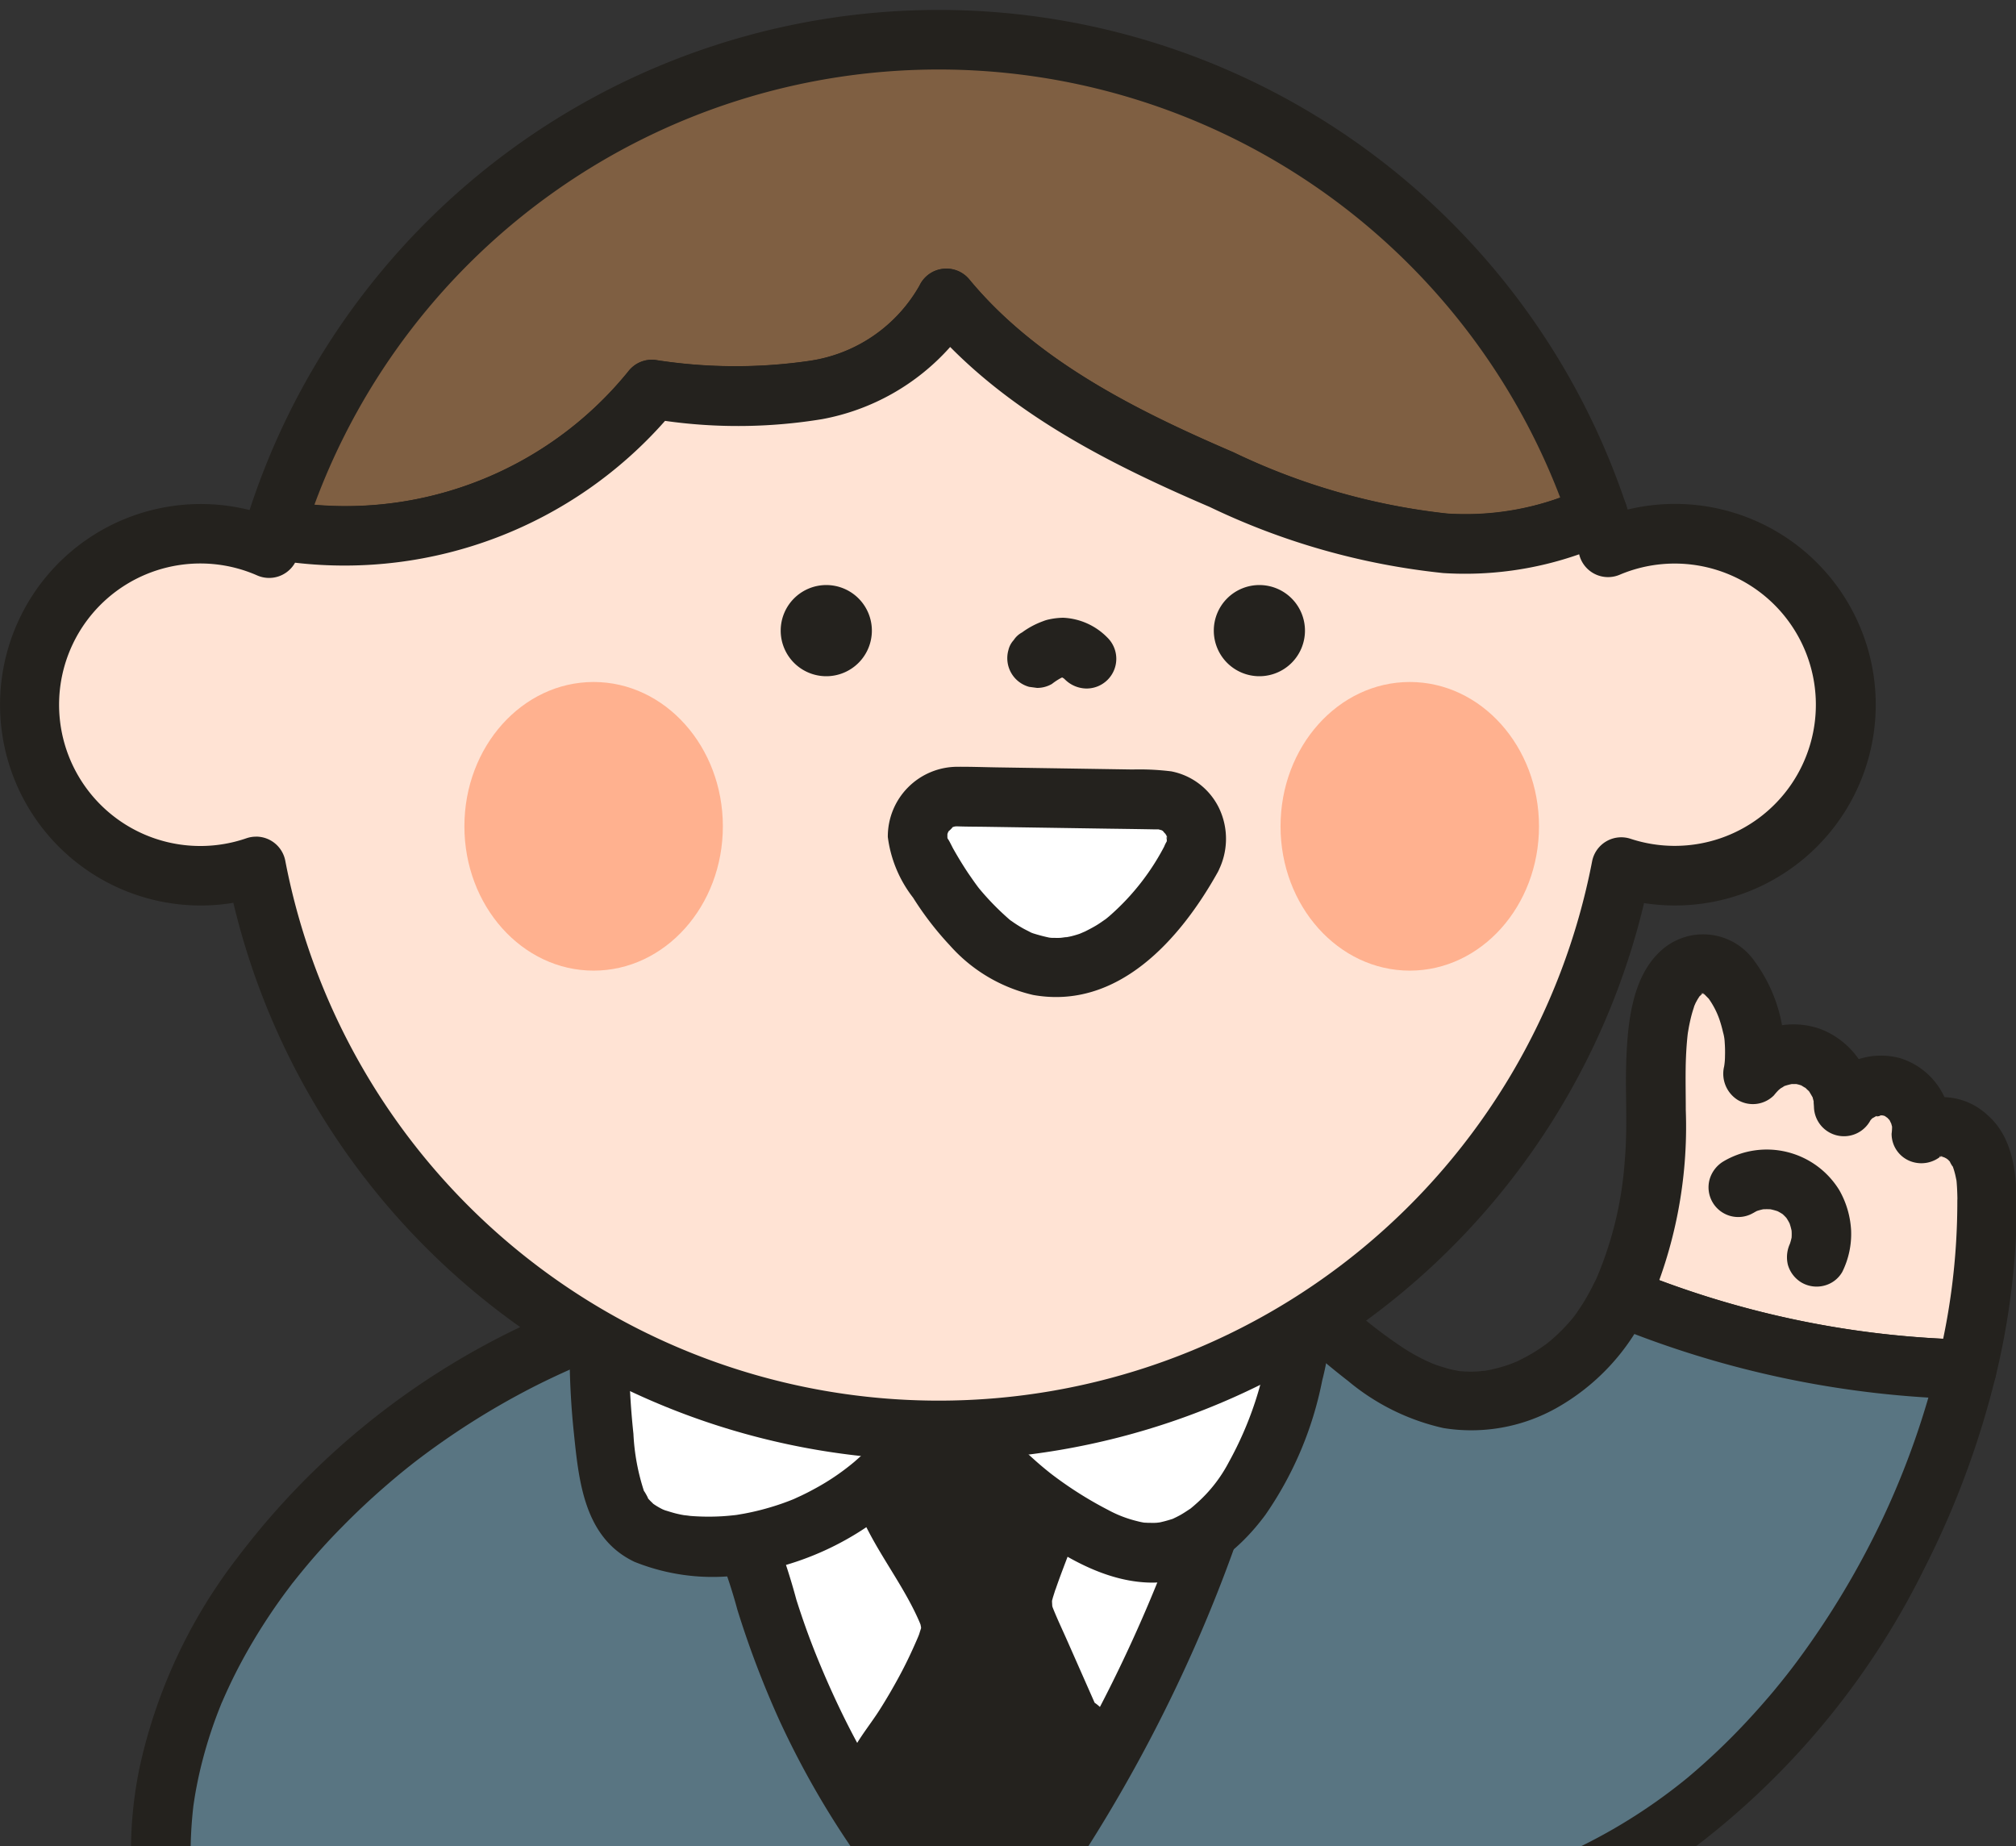 <svg xmlns="http://www.w3.org/2000/svg" xmlns:xlink="http://www.w3.org/1999/xlink" width="95" height="87" viewBox="0 0 95 87">
  <rect x="0" y="0" width="95" height="87" fill="#333333" stroke="none"/>
  <defs>
    <clipPath id="clip-path">
      <rect id="사각형_1327" data-name="사각형 1327" width="95" height="87" transform="translate(31 812)" fill="#fff" stroke="#707070" stroke-width="1"/>
    </clipPath>
  </defs>
  <g id="마스크_그룹_111" data-name="마스크 그룹 111" transform="translate(-31 -812)" clip-path="url(#clip-path)">
    <g id="img_" transform="translate(-2259.684 534.176)">
      <path id="패스_1925" data-name="패스 1925" d="M2410,349.519a4.583,4.583,0,0,0-.639-2.716,1.756,1.756,0,0,0-2.467-.467,1.96,1.96,0,0,0-3.656-1.256,2.377,2.377,0,0,0-4.278-1.542,5.919,5.919,0,0,0-.676-3.966c-1.126-1.968-2.766-1.44-3.4.3-.8,2.187-.342,5.274-.537,7.584a18.411,18.411,0,0,1-1.611,6.578,45.086,45.086,0,0,0,16.3,3.422,33.074,33.074,0,0,0,.96-7.936" transform="translate(-25.683 -15.104)" fill="#ffe3d4"/>
      <path id="패스_1926" data-name="패스 1926" d="M2410.932,349.059c-.015-1.432-.225-3.058-1.379-4.052a3.112,3.112,0,0,0-4.123-.123l2.4.992a3.417,3.417,0,0,0-2.386-3.547,3.46,3.46,0,0,0-3.885,1.583l2.615.708a3.879,3.879,0,0,0-2.537-3.683,3.815,3.815,0,0,0-4.136,1.15l2.345,1.365a7.213,7.213,0,0,0-1.262-5.685,2.95,2.95,0,0,0-4.481-.441c-1.257,1.2-1.478,3.195-1.557,4.837-.08,1.665.066,3.336-.083,5a17.123,17.123,0,0,1-1.4,5.7,1.434,1.434,0,0,0,.839,2.062,46.571,46.571,0,0,0,16.676,3.472,1.421,1.421,0,0,0,1.353-1.03,35.288,35.288,0,0,0,1.01-8.309,1.4,1.4,0,1,0-2.806,0,31.62,31.62,0,0,1-.91,7.563l1.353-1.03a44.275,44.275,0,0,1-15.93-3.372l.839,2.061a21.31,21.31,0,0,0,1.852-9.514c0-.742-.019-1.482,0-2.224.011-.352.029-.7.061-1.055.009-.1.019-.2.03-.294,0,0,.034-.239.013-.1-.023.153.026-.138.031-.17.016-.093.035-.186.055-.278.034-.159.072-.317.117-.472.025-.088.055-.173.081-.26,0-.011.076-.222.023-.079s.041-.087.059-.12c.03-.053.057-.107.088-.159s.085-.129.127-.195c-.064.1-.121.125-.009.028.05-.044.1-.1.15-.145-.043.042-.245.141-.043.042.035-.017.178-.106,0-.016s-.034,0,.006,0c.211.022-.046-.009-.1,0a.683.683,0,0,1,.182,0c.006,0-.3-.049-.142-.016.131.026.2.126-.01-.024.033.023.117.043.138.079.07.115-.144-.161.035.025.044.046.088.091.133.135.061.07.06.063,0-.022l.084.12a3.866,3.866,0,0,1,.476.935,6.156,6.156,0,0,1,.171.608,2.022,2.022,0,0,1,.079.486,5.846,5.846,0,0,1,.013.631,3.023,3.023,0,0,1-.04.49,1.459,1.459,0,0,0,.645,1.584,1.4,1.4,0,0,0,1.7-.219,2.783,2.783,0,0,1,.217-.246c.021-.02.214-.175.108-.1-.128.091.163-.085.19-.1-.124.068-.077.021.029-.01a3.056,3.056,0,0,1,.318-.082c.219-.041-.31.007.084.006.119,0,.164,0,.018-.019a2.105,2.105,0,0,1,.318.079c.2.06-.153-.092.026.013.041.025.283.184.1.037.069.054.127.12.192.178.175.159-.005-.04.069.074.047.074.091.15.134.226.07.123-.024-.148.034.089.022.085.047.168.063.254-.055-.279-.011.1-.013.149a1.414,1.414,0,0,0,2.615.709c.06-.1.079-.132-.008-.023a2.008,2.008,0,0,1,.174-.178c-.1.094-.093.055.014,0,.073-.04.144-.085.22-.117-.263.114.334,0,.013.005.083,0,.165,0,.249,0-.2,0-.078-.02.054.026.192.067-.158-.1.021.012.025.016.222.162.123.076s.079.1.094.114c.135.153-.081-.151.012.032.012.025.12.255.071.126s.023.118.029.142c.051.2.007-.191,0,.014,0,.11-.008.214-.022.325a1.382,1.382,0,0,0,.862,1.282,1.443,1.443,0,0,0,1.532-.29c-.094.08-.1.117,0,.024l-.126.058.108-.027c-.109.1-.209-.029.023.022.081.005.076,0-.014,0s-.095-.01-.013.007c0-.005.287.1.113.026-.15-.061.075.046.1.063s.218.165.1.065.118.14.117.138c-.174-.222.149.325.061.121a3.453,3.453,0,0,1,.164.569c.013.057.044.224.021.072.018.124.025.251.033.376.014.227.019.453.022.679a1.4,1.4,0,1,0,2.806,0" transform="translate(-25.216 -14.644)" fill="#24221e"/>
      <path id="패스_1927" data-name="패스 1927" d="M2369.593,357.844a10.558,10.558,0,0,1-1.011,1.675c-1.751,2.342-4.866,3.859-7.666,3.013-3.532-1.067-5.643-4.379-8.917-6.066-.377-1.009-.77-2.012-1.185-3.006l-27.116,4.147c-.1.326-.178.656-.272.983-14.167,4.039-28.868,20.043-19.891,35.014a15.2,15.2,0,0,0,4.436,4.893c2.112,1.416,6.406,1.485,7.253,4.224a6.4,6.4,0,0,0,1.1,2.734,4.341,4.341,0,0,0,3.089.909,306.71,306.71,0,0,0,32.818.4,6.333,6.333,0,0,0,3.3-.808c1.667-1.149,1.851-3.5,1.872-5.52.047-4.306.2-8.625.2-12.925a25.291,25.291,0,0,0,16.483-6.317,39.149,39.149,0,0,0,11.81-19.93,45.093,45.093,0,0,1-16.3-3.422" transform="translate(-2.543 -18.916)" fill="#597582"/>
      <path id="패스_1928" data-name="패스 1928" d="M2367.916,356.673c-.171.34-.35.675-.551,1-.1.162-.207.321-.316.477-.047.067-.094.134-.145.2.115-.15-.04.046-.085.1a8.642,8.642,0,0,1-.625.664c-.119.114-.242.224-.367.33-.021.019-.246.2-.132.113.083-.066-.12.088-.139.1a8.293,8.293,0,0,1-.833.525c-.143.079-.29.149-.436.224,0,0-.21.1-.087.043s-.189.075-.219.085a7.076,7.076,0,0,1-.926.271q-.2.044-.4.076c.238-.037-.222.014-.305.018a5.4,5.4,0,0,1-.953-.034c.256.034-.165-.041-.234-.057-.182-.043-.361-.1-.537-.154q-.233-.076-.46-.168c.212.084-.18-.083-.235-.109a10.161,10.161,0,0,1-.9-.495,21.353,21.353,0,0,1-2.931-2.285,21.06,21.06,0,0,0-3.851-2.8l.644.839c-.379-1.009-.771-2.012-1.185-3.007a1.465,1.465,0,0,0-1.726-.98l-9.192,1.406L2326.2,355.28l-3.341.511a1.38,1.38,0,0,0-.98.98c-.094.327-.179.656-.272.983l.98-.98a36.207,36.207,0,0,0-18.652,12.917,24.81,24.81,0,0,0-4.6,9.887,19.469,19.469,0,0,0,1.015,11.226c1.551,3.778,4.184,7.715,8.128,9.25.73.284,1.483.506,2.223.76.179.061.357.124.534.19.1.035.6.245.287.106a7.666,7.666,0,0,1,1,.513c.072.045.142.1.215.141.274.171-.137-.15,0-.006.109.117.243.228.361.338.064.061.2.254,0-.021.049.067.1.134.139.2s.079.145.123.215c.152.251-.054-.23.018.038a8.966,8.966,0,0,0,1.09,2.954c1.51,2.11,4.406,1.815,6.7,1.928,2.546.124,5.091.241,7.637.337,5.115.194,10.234.3,15.352.223,2.564-.04,5.127-.123,7.686-.272a8.994,8.994,0,0,0,3.418-.7,4.811,4.811,0,0,0,2.2-2.212c.953-1.955.866-4.169.9-6.288.04-2.556.108-5.11.149-7.667q.031-1.89.035-3.782l-1.4,1.4a26.352,26.352,0,0,0,15.911-5.468,37.116,37.116,0,0,0,10.426-12.88,41.92,41.92,0,0,0,3.309-8.928,1.421,1.421,0,0,0-1.354-1.776,44.285,44.285,0,0,1-15.931-3.373,1.406,1.406,0,0,0-1.725.98,1.447,1.447,0,0,0,.98,1.726,46.554,46.554,0,0,0,16.676,3.473l-1.352-1.777a38.6,38.6,0,0,1-2.581,7.345,40.046,40.046,0,0,1-4.061,6.789c-.347.467-.667.871-1.1,1.395q-.606.723-1.25,1.414a31.18,31.18,0,0,1-2.812,2.674,26.106,26.106,0,0,1-6.5,3.9,24.764,24.764,0,0,1-4.347,1.3q-.536.108-1.077.19l-.232.034a.458.458,0,0,1-.091.011q-.271.033-.543.06a22.766,22.766,0,0,1-2.337.1,1.423,1.423,0,0,0-1.4,1.4c0,2.523-.055,5.047-.108,7.569q-.04,1.848-.072,3.695c-.017,1.038,0,2.081-.082,3.116-.011.134-.026.267-.039.4-.005.049-.042.275,0,.024-.034.217-.073.433-.123.647a6.107,6.107,0,0,1-.176.621c-.027.08-.056.16-.087.239.107-.274-.067.122-.095.176a3.473,3.473,0,0,1-.3.469c.186-.243-.075.067-.1.092-.06.06-.121.114-.183.171-.259.242.22-.092-.142.1-.087.046-.172.1-.258.146-.391.213.1-.025-.139.061-.163.058-.33.105-.5.147a18.506,18.506,0,0,1-3.063.258q-1.855.089-3.714.139c-4.97.137-9.943.082-14.912-.073-2.511-.078-5.022-.181-7.533-.3q-1.844-.084-3.688-.177c-.585-.028-1.17-.058-1.756-.082q-.316-.012-.632-.041c-.263-.023.319.069-.115-.013-.136-.026-.272-.052-.406-.088a2.721,2.721,0,0,1-.387-.126c.082.036.153.1-.028-.031.02.014-.327-.236-.188-.12s-.175-.2-.156-.174c.156.195-.233-.472-.125-.221a5.6,5.6,0,0,1-.238-.748,6.538,6.538,0,0,0-1.155-2.629,8.644,8.644,0,0,0-4.116-2.3c-.357-.119-.717-.233-1.075-.355-.174-.059-.348-.119-.521-.182l-.2-.076c-.036-.013-.424-.171-.227-.087s-.1-.046-.116-.054l-.182-.087c-.145-.073-.288-.15-.426-.235a6.8,6.8,0,0,1-1.1-.824,15.546,15.546,0,0,1-3.573-4.7c-.222-.423-.427-.855-.623-1.292-.116-.259-.047-.111-.023-.053-.054-.129-.1-.257-.156-.388q-.137-.353-.26-.712a18.068,18.068,0,0,1-.688-2.649c-.034-.193-.065-.387-.094-.58-.037-.25.035.335-.01-.077-.01-.086-.02-.171-.028-.257q-.074-.7-.09-1.408a19.553,19.553,0,0,1,.121-2.536c.042-.4-.029.18.007-.066.015-.1.031-.209.047-.313q.049-.313.11-.623.12-.623.281-1.236a20.967,20.967,0,0,1,.84-2.544c.031-.08.064-.159.1-.239-.1.242.01-.019.035-.079q.117-.266.24-.53.3-.646.641-1.276c.417-.771.873-1.52,1.362-2.246q.371-.551.77-1.084l.16-.213c.263-.351-.166.2.107-.139.14-.175.279-.35.421-.522q.9-1.1,1.9-2.108.953-.972,1.982-1.866c.725-.631,1.324-1.111,1.952-1.575a36.384,36.384,0,0,1,4.643-2.923c.8-.424,1.625-.813,2.458-1.177.254-.112.082-.036.028-.013.121-.051.243-.1.364-.15q.274-.109.547-.214.634-.242,1.279-.456c.4-.134.818-.237,1.219-.376.905-.315,1.021-1.158,1.252-1.963l-.98.98,9.192-1.406,14.585-2.231,3.341-.511-1.726-.98c.415,1,.786,2.006,1.185,3.007.258.644.711.852,1.26,1.182.362.216.711.452,1.051.7l.224.167c.36.269-.1-.084.1.08q.219.174.435.352c.342.281.678.57,1.014.858.652.562,1.309,1.117,1.991,1.643a10.619,10.619,0,0,0,4.49,2.221,8.205,8.205,0,0,0,5.328-.941,10.35,10.35,0,0,0,4.262-4.548,1.438,1.438,0,0,0-.5-1.92,1.417,1.417,0,0,0-1.919.5" transform="translate(-2.077 -18.452)" fill="#24221e"/>
      <path id="패스_1929" data-name="패스 1929" d="M2313.95,406.721c.2-5.27,4.781-11.851,10.9-8.95a2.979,2.979,0,0,1,1.569,1.482,1.559,1.559,0,0,1-.583,1.93c-.282.147-.681.257-.7.575a.794.794,0,0,0,.224.474,2.47,2.47,0,0,1-.5,3.313,1.5,1.5,0,0,0-.427.379,1.219,1.219,0,0,0-.043.851c.141.783.076,1.792-.657,2.1-.244.1-.524.1-.773.2-.579.217-.85.861-1.147,1.4-1.07,1.94-3.658,3.16-5.6,2.1s-2.344-3.649-2.258-5.855" transform="translate(-5.853 -29.889)" fill="#ffe3d4"/>
      <path id="패스_1930" data-name="패스 1930" d="M2336.193,369.789a34.4,34.4,0,0,1,2.351,6.257,39.858,39.858,0,0,0,7.8,13.593,2.459,2.459,0,0,0,1.652,1.051c.783.013,1.377-.677,1.837-1.312a69.4,69.4,0,0,0,11.3-24.582" transform="translate(-11.453 -21.768)" fill="#fff"/>
      <path id="패스_1931" data-name="패스 1931" d="M2334.46,369.944a25.532,25.532,0,0,1,1.951,5.034,44.916,44.916,0,0,0,1.984,5.22,41.411,41.411,0,0,0,5.794,9.166,7.127,7.127,0,0,0,2.033,1.912,2.851,2.851,0,0,0,3.051-.253,7.783,7.783,0,0,0,1.731-2q.822-1.161,1.593-2.352a71.853,71.853,0,0,0,5.361-9.942,69.511,69.511,0,0,0,4.031-11.934,1.438,1.438,0,0,0-.854-1.791,1.421,1.421,0,0,0-1.792.855,68.509,68.509,0,0,1-7.911,19.386q-1.359,2.253-2.888,4.4c-.215.3-.426.616-.668.9.14-.164-.187.167-.231.207-.093.085-.078.141-.019.022l-.112.057c.131-.034.147-.04.05-.016-.14.051.025.017.06.011-.209.034-.153-.017-.046,0-.238-.043-.125-.064-.054-.019a2.383,2.383,0,0,1-.234-.17c.13.107-.229-.239-.26-.275-.14-.153-.275-.312-.409-.47a37.594,37.594,0,0,1-5.4-8.286q-.6-1.256-1.121-2.553c-.364-.912-.635-1.687-.909-2.547a30.491,30.491,0,0,0-2.21-5.8,1.435,1.435,0,0,0-1.88-.638,1.417,1.417,0,0,0-.638,1.879" transform="translate(-10.979 -21.303)" fill="#24221e"/>
      <path id="패스_1932" data-name="패스 1932" d="M2352.935,374.03c.8-2.41,2.323-4.949,1.036-7.382-1.816-3.435-5.011-1.14-7.684.269a1.04,1.04,0,0,0-.547.494c-.665,1.851,2.4,5.99,3.2,7.635a2.92,2.92,0,0,1,.39,1.274,2.741,2.741,0,0,1-.29,1.043,26.616,26.616,0,0,1-2.891,5.046c-1.378,1.891,2.08,4.608,3.23,6.027.119.147.277.311.464.277a.539.539,0,0,0,.278-.194c1.3-1.4,2.6-2.8,3.885-4.206.073-.079,2.6-3.29,1.04-3.4l-2.062-4.674a2.286,2.286,0,0,1-.067-2.139c.007-.022.014-.046.022-.068" transform="translate(-13.832 -21.783)" fill="#24221e"/>
      <path id="패스_1933" data-name="패스 1933" d="M2353.777,374.029c.8-2.356,2.147-4.825,1.4-7.379a5.367,5.367,0,0,0-2.144-3.061,4.317,4.317,0,0,0-3.114-.516,10.484,10.484,0,0,0-2.895,1.118c-.428.224-.85.462-1.275.694a4.041,4.041,0,0,0-1.593,1.154c-1.025,1.574.053,3.807.809,5.258.747,1.433,1.745,2.758,2.389,4.241.019.041.135.334.059.148.01.049.021.1.031.145,0-.133,0-.109-.008.074.058-.236-.09.247-.085.231-.036.1-.078.194-.12.29-.26.6-.516,1.134-.81,1.679s-.616,1.1-.952,1.626-.742,1.037-1.069,1.579c-1.133,1.879.1,3.889,1.355,5.333.555.642,1.167,1.231,1.74,1.858a3.206,3.206,0,0,0,1.259,1.058c1.025.344,1.676-.314,2.3-.991,1.046-1.129,2.094-2.255,3.135-3.391a11.62,11.62,0,0,0,1.181-1.5,6.352,6.352,0,0,0,1.063-2.352,1.923,1.923,0,0,0-1.773-2.281l1.159.779q-.736-1.668-1.474-3.338c-.227-.516-.472-1.028-.682-1.551-.034-.09-.04-.1-.016-.022-.011-.049-.024-.1-.037-.15.023.151,0-.124,0-.175.013-.1.013-.105,0-.026.015-.052.029-.1.043-.156.04-.126.079-.251.119-.376a1.4,1.4,0,0,0-2.646-.937,4.447,4.447,0,0,0-.283,2.144,8.9,8.9,0,0,0,.76,1.988l1.694,3.839a1.412,1.412,0,0,0,1.159.78c.262.027-.342-.1-.13-.024a1.038,1.038,0,0,1-.58-.514c-.011-.021-.111-.4-.069-.183.028.143-.018-.435-.023-.153-.005.248-.01-.131.034-.148a1.965,1.965,0,0,0-.063.2c-.049.137-.118.265-.169.4-.06.158.156-.278.031-.062-.043.074-.083.151-.126.225q-.128.22-.268.435-.22.34-.459.665c-.086.118-.176.234-.265.349,0,0,.29-.317-.024.02l-.311.34c-.23.249-.459.5-.689.747q-.687.746-1.38,1.491c-.252.271-.5.543-.754.813-.125.135-.25.272-.375.406-.042.046-.084.091-.125.136-.116.113-.11.112.02,0l.72-.141c.728.045.579.356.446.143a1.061,1.061,0,0,0-.107-.126c-.069-.079-.14-.157-.211-.234-.184-.2-.375-.4-.563-.593-.417-.432-.834-.864-1.223-1.319-.177-.209-.349-.421-.512-.642-.045-.061-.087-.125-.133-.186.168.222.048.076.015.019-.083-.139-.165-.276-.238-.421-.053-.106-.1-.217-.146-.326.124.269.012.025-.021-.115a.812.812,0,0,0-.023-.136c-.068-.152-.034.267,0,.107a.477.477,0,0,0,0-.133c-.046-.216-.092.231-.012.022a.544.544,0,0,0,.045-.126c.005-.135-.158.149-.04.076s.2-.291.28-.4q.4-.559.765-1.138c.492-.776.937-1.577,1.353-2.4a9.24,9.24,0,0,0,1.072-2.663,4.045,4.045,0,0,0-.576-2.457c-.477-.92-1.054-1.789-1.57-2.689-.309-.537-.607-1.081-.874-1.64-.123-.258-.239-.519-.345-.783-.027-.066-.147-.4-.09-.232s-.008-.028-.021-.073c-.023-.079-.046-.159-.068-.239-.036-.144-.166-.49-.114-.633-.041.113,0,.3.012.124,0-.049.005-.108.005-.159a1.149,1.149,0,0,0,.018-.153c.058.071-.149.337-.016.12.09-.153-.187.311-.171.266-.031.092-.122.067.026,0s.3-.161.45-.242c.308-.168.614-.338.921-.506a17.808,17.808,0,0,1,1.756-.863c.057-.022.521-.186.235-.1.132-.041.265-.081.4-.114s.261-.06.394-.082c.074-.011.148-.018.223-.029-.178.026-.169,0,.006.006a4.446,4.446,0,0,1,.478.043c-.309-.042,0,.025.142.071.231.076.018.011-.031-.021l.237.156c.048.034.094.071.138.109-.228-.192.064.086.087.113.048.055.293.4.214.273a4.4,4.4,0,0,1,.329.646,3.233,3.233,0,0,1,.129.482c.015.081.057.551.053.381a5.357,5.357,0,0,1-.033.682c-.008.076-.018.152-.029.227,0,0-.063.355-.045.271-.058.279-.223.811-.35,1.182-.313.906-.692,1.788-1,2.7a1.4,1.4,0,1,0,2.646.937" transform="translate(-13.352 -21.313)" fill="#24221e"/>
      <path id="패스_1934" data-name="패스 1934" d="M2314.881,406.248c.007-.147.015-.293.027-.439.007-.093.018-.185.026-.277.005-.048.039-.287.011-.092s.046-.263.054-.317c.031-.17.066-.338.1-.505.074-.321.161-.639.261-.953.047-.149.1-.3.15-.444q.05-.139.1-.276c.013-.034.134-.336.061-.16-.054.13.119-.261.145-.317.067-.142.136-.284.209-.423.163-.314.338-.619.528-.917q.126-.2.26-.388c.047-.067.355-.469.162-.228.2-.253.415-.5.642-.732s.463-.439.7-.649c.047-.041.211-.159-.022.012.059-.043.118-.088.179-.131.149-.106.3-.207.461-.3a7,7,0,0,1,.775-.4c-.279.125.062-.018.171-.055.173-.058.348-.109.525-.151.144-.034.287-.058.432-.087-.311.061.052,0,.179-.013a7.1,7.1,0,0,1,1.032.022c-.306-.025.111.02.221.041.162.033.323.072.484.117s.33.1.491.156c.084.03.166.061.249.094-.241-.094.122.055.168.077.168.082.325.178.487.269.212.117.118.073.055.025a2.355,2.355,0,0,1,.206.184,1.936,1.936,0,0,1,.186.2c-.136-.184.019.064.045.113.085.162.015-.138,0,.027s-.01-.212.01.056c.019.248,0,.073.017,0a1.564,1.564,0,0,1-.066.236c.1-.248.017-.059-.021-.014.055-.067.235-.161.117-.136a2.284,2.284,0,0,0-.973.641,1.8,1.8,0,0,0-.24,2.074,5.184,5.184,0,0,0,.283.439c.022.034.134.266.065.107s.045.211.062.24c.083.15.021-.18,0-.008a2.44,2.44,0,0,0,0,.246c0,.047-.041.3,0,.12s-.026.075-.038.115-.094.284-.031.123c.074-.19-.094.169-.091.162-.023.05-.156.21.006.015a2.6,2.6,0,0,1-.214.219c-.155.146.155-.12-.035.025a3.665,3.665,0,0,0-.395.311,2.24,2.24,0,0,0-.562.908,2.2,2.2,0,0,0-.079.8c.014.172.042.35.071.52.05.294.008-.076.016.076.011.189.019.372.011.563.016-.382-.049.24-.071.215-.037-.044.135-.233.135-.234-.049.067-.1.2.027-.009.03-.049.293-.065-.077,0a3.124,3.124,0,0,0-.467.109,3.773,3.773,0,0,0-1.985,2.048c-.084.15-.177.293-.273.434-.027.04-.168.2-.016.022-.057.066-.113.131-.171.194-.119.127-.25.24-.373.362-.184.179-.072.067-.018.026-.1.079-.211.151-.32.221a5.733,5.733,0,0,1-.564.311c.235-.115-.245.085-.317.107a4.217,4.217,0,0,1-.55.125c.279-.043.062-.01,0-.01-.124,0-.246.008-.37,0-.081,0-.164-.008-.245-.019.327.042-.067-.03-.11-.041-.079-.022-.157-.049-.236-.073-.244-.076.067.045-.068-.034-.09-.052-.181-.109-.274-.158-.221-.117.047.057-.063-.037-.141-.119-.263-.251-.391-.381-.178-.181-.045-.052-.008,0q-.108-.148-.2-.305a4.672,4.672,0,0,1-.283-.549c.11.257-.077-.251-.1-.317q-.094-.31-.159-.626c-.015-.067-.1-.618-.068-.339-.028-.219-.047-.438-.061-.658a13.012,13.012,0,0,1-.012-1.3,1.415,1.415,0,0,0-1.4-1.4,1.432,1.432,0,0,0-1.4,1.4,9.314,9.314,0,0,0,1.129,5.312,4.929,4.929,0,0,0,5.189,2.219,6.468,6.468,0,0,0,4.349-3.427c.043-.08.087-.16.133-.239.031-.051.152-.383.086-.152,0,0,.2-.248,0-.034.147-.164.125-.046.047-.022a3.125,3.125,0,0,0,1.637-.816,3.694,3.694,0,0,0,.62-3.16c-.059-.411-.022-.07,0-.067.3.05-.529.715-.17.421a4.642,4.642,0,0,0,.717-.651,3.856,3.856,0,0,0,.805-1.623,4.1,4.1,0,0,0-.006-1.786,3.819,3.819,0,0,0-.321-.855c-.116-.232-.294-.424-.4-.661.064.236.128.472.192.708l-.3.605c-.148.113-.152.128-.014.046a1.616,1.616,0,0,0,.205-.1,2.615,2.615,0,0,0,.67-.481,2.806,2.806,0,0,0,.759-1.482,3.367,3.367,0,0,0-1.1-3.1,7.515,7.515,0,0,0-5.333-1.708c-3.389.257-6.055,2.74-7.5,5.692a13.563,13.563,0,0,0-1.4,5.355,1.413,1.413,0,0,0,1.4,1.4,1.434,1.434,0,0,0,1.4-1.4" transform="translate(-5.381 -29.416)" fill="#24221e"/>
      <path id="패스_1935" data-name="패스 1935" d="M2400.389,353.033a2.868,2.868,0,0,1,.33-.171l-.335.142a2.706,2.706,0,0,1,.664-.177l-.373.05a2.94,2.94,0,0,1,.688,0l-.373-.05a2.9,2.9,0,0,1,.716.192l-.335-.141a2.7,2.7,0,0,1,.547.319l-.284-.219a2.607,2.607,0,0,1,.408.406l-.219-.284a2.717,2.717,0,0,1,.344.582l-.141-.335a2.942,2.942,0,0,1,.194.7c-.016-.124-.033-.248-.05-.373a2.834,2.834,0,0,1,0,.729l.049-.373a2.69,2.69,0,0,1-.162.6c.046-.112.094-.224.14-.335-.013.032-.027.064-.042.1a1.523,1.523,0,0,0-.142,1.081,1.436,1.436,0,0,0,.645.838,1.418,1.418,0,0,0,1.082.141,1.365,1.365,0,0,0,.838-.645,4.024,4.024,0,0,0,.415-1.952,4.275,4.275,0,0,0-.558-1.9,4.01,4.01,0,0,0-5.463-1.35,1.464,1.464,0,0,0-.645.838,1.4,1.4,0,0,0,2.061,1.585" transform="translate(-27.079 -18.057)" fill="#24221e"/>
      <path id="패스_1936" data-name="패스 1936" d="M2328.623,356.844a36.313,36.313,0,0,0,.226,9.325,4.92,4.92,0,0,0,.767,2.256,4.375,4.375,0,0,0,3.348,1.4,12.267,12.267,0,0,0,11.569-7.086,18.56,18.56,0,0,0,6.939,6.479,6.411,6.411,0,0,0,2.968.915c2.385,0,4.2-2.149,5.243-4.3a18.905,18.905,0,0,0,1.813-6.575c.163-1.875-.527-3.159-.664-4.926" transform="translate(-9.498 -19.136)" fill="#fff"/>
      <path id="패스_1937" data-name="패스 1937" d="M2326.748,356.371a36.794,36.794,0,0,0-.008,7.506c.241,2.339.466,5.054,2.865,6.2a9.849,9.849,0,0,0,6.12.408,13.768,13.768,0,0,0,9.549-7.516h-2.423a19.833,19.833,0,0,0,4.423,4.968c1.839,1.455,4.107,3.025,6.531,3.118,2.317.089,4.219-1.413,5.53-3.182a16.781,16.781,0,0,0,2.684-6.345,12.934,12.934,0,0,0,.383-4.167,18.736,18.736,0,0,0-.353-1.946c-.065-.286-.13-.572-.185-.859a4.714,4.714,0,0,1-.1-.7,1.4,1.4,0,0,0-2.806,0,28.25,28.25,0,0,0,.554,3.079c.024.119.044.239.067.358.006.028.042.271.015.066a6.868,6.868,0,0,1,.052.766,10.4,10.4,0,0,1-.1,1.39,16.549,16.549,0,0,1-1.933,5.874,6.778,6.778,0,0,1-1.507,1.928c-.085.077-.171.152-.259.224-.194.159.26-.161-.094.067-.151.1-.3.2-.455.284-.1.054-.194.1-.3.15-.219.1.3-.085-.092.033a5.671,5.671,0,0,1-.64.166c.263-.047-.025,0-.094,0-.123.006-.246,0-.369,0,0,0-.272-.016-.117,0a3.192,3.192,0,0,1-.4-.082,5.644,5.644,0,0,1-1.358-.525,17.943,17.943,0,0,1-2.47-1.54c-.187-.138-.259-.194-.5-.391q-.294-.241-.578-.5-.626-.559-1.2-1.173a15.3,15.3,0,0,1-1.913-2.49,1.416,1.416,0,0,0-2.423,0,11.505,11.505,0,0,1-1.283,2.179c-.155.206.206-.239-.075.093-.059.07-.116.141-.176.21q-.2.235-.412.458a12.168,12.168,0,0,1-.943.9,11.106,11.106,0,0,1-1.918,1.29c-.181.1-.365.192-.55.281-.072.035-.5.227-.291.138a11.464,11.464,0,0,1-1.293.452q-.559.162-1.132.268l-.337.058c-.043.007-.275.032-.033.005-.226.026-.454.047-.682.061a10.93,10.93,0,0,1-1.232,0c-.093-.005-.186-.011-.279-.02.029,0-.426-.054-.234-.024.158.025-.13-.026-.163-.032-.137-.028-.275-.059-.412-.1-.113-.031-.222-.069-.334-.1-.036-.011-.244-.1-.05-.014a3.4,3.4,0,0,1-.531-.305c-.181-.131.125.124-.031-.036a2.693,2.693,0,0,1-.236-.247c.136.179-.22-.452-.148-.275a10.185,10.185,0,0,1-.509-2.733,36.719,36.719,0,0,1-.012-7.688,1.407,1.407,0,0,0-1.4-1.4,1.441,1.441,0,0,0-1.4,1.4" transform="translate(-9.027 -18.663)" fill="#24221e"/>
      <path id="패스_1938" data-name="패스 1938" d="M2359.712,331.517a11.31,11.31,0,0,1-2.7,3.48c-.061.051-.121.1-.182.149.041-.032.224-.156.011-.012-.121.083-.241.17-.366.248-.239.15-.488.269-.739.4.317-.162-.031.007-.13.04-.124.041-.248.078-.374.109s-.25.047-.375.075c.394-.085-.018-.006-.144,0s-.251,0-.376,0c-.063,0-.126-.014-.188-.015-.191,0,.277.059.092.012a8.191,8.191,0,0,1-.8-.209c-.063-.023-.124-.047-.186-.072.042.016.276.136.057.018-.123-.066-.249-.124-.37-.193s-.249-.148-.368-.228c-.062-.041-.121-.085-.183-.126-.218-.144.091.088-.034-.023a12.569,12.569,0,0,1-1.469-1.5c-.017-.021-.158-.207-.04-.051-.058-.078-.115-.156-.171-.234-.1-.142-.2-.286-.3-.431-.251-.376-.485-.762-.707-1.156-.03-.054-.312-.625-.2-.338-.026-.07-.037-.163-.07-.231.083.179,0,.158,0,.026,0-.077,0-.152.007-.229-.005.073-.071.263.012.04.031-.085.108-.192-.021.022.019-.032.174-.3.066-.142s.3-.245.143-.143c-.17.113.085-.05.1-.042l.051-.026q-.209.086-.063.04c-.007-.013.319-.047.108-.031-.173.014.04.008.061.009h.03c.471.017.944.014,1.416.022l5.71.087c.718.01,1.435.019,2.152.033l.157,0c.066,0,.223.026.069,0-.206-.037.1.04.1.039q.147.049-.067-.033l.1.055c.214.105.039.026-.011-.022.061.058.234.3.077.047.04.063.077.127.117.189.142.221-.1-.1.005.025.029.034.028.122.041.163-.087-.272-.02-.049-.019.077,0-.04.027-.312,0-.029-.028.264.1-.149-.039.116a1.436,1.436,0,0,0,.5,1.919,1.416,1.416,0,0,0,1.919-.5,3.35,3.35,0,0,0,.062-3.085,3.171,3.171,0,0,0-2.231-1.695,12.233,12.233,0,0,0-1.83-.088l-6.42-.1c-.6-.01-1.207-.032-1.809-.028a3.284,3.284,0,0,0-3.3,3.309,5.867,5.867,0,0,0,1.19,2.858,14.829,14.829,0,0,0,1.732,2.248,7.5,7.5,0,0,0,3.926,2.337c3.987.713,6.921-2.611,8.684-5.759a1.4,1.4,0,0,0-2.423-1.417" transform="translate(-14.072 -12.493)" fill="#24221e"/>
      <path id="패스_1939" data-name="패스 1939" d="M2325.76,296.652a25.282,25.282,0,0,0,7.74.019,8.558,8.558,0,0,0,6.135-4.313c3.329,4.026,8.162,6.472,12.961,8.534a32.033,32.033,0,0,0,10.532,3,14.233,14.233,0,0,0,7.2-1.382,32.753,32.753,0,0,0-62.346.742c6.52,1.15,13.736-1.293,17.779-6.6" transform="translate(-4.354 -0.472)" fill="#7f5f42"/>
      <path id="패스_1940" data-name="패스 1940" d="M2363.586,304.855c-.337,0-.677-.01-1.015-.031a33.346,33.346,0,0,1-11-3.114c-4.36-1.872-8.814-4.084-12.231-7.539a10.661,10.661,0,0,1-6.028,3.4,24.471,24.471,0,0,1-7.408.082,20.19,20.19,0,0,1-18.638,6.51,1.4,1.4,0,0,1-1.1-1.8,34.156,34.156,0,0,1,65.017-.774,1.4,1.4,0,0,1-.7,1.7,15.5,15.5,0,0,1-6.9,1.56m-24.423-14.37a1.405,1.405,0,0,1,1.081.509c3.154,3.814,7.84,6.166,12.434,8.139a30.981,30.981,0,0,0,10.063,2.891,13.314,13.314,0,0,0,5.35-.745,31.351,31.351,0,0,0-58.706.331,17.125,17.125,0,0,0,14.786-6.279,1.4,1.4,0,0,1,1.263-.545,24.229,24.229,0,0,0,7.311.04,7.141,7.141,0,0,0,5.15-3.54,1.4,1.4,0,0,1,1.094-.79,1.483,1.483,0,0,1,.173-.01" transform="translate(-3.881)" fill="#24221e"/>
      <path id="패스_1941" data-name="패스 1941" d="M2370.078,307.545a8.025,8.025,0,0,0-3.144.637c-.148-.53-.314-1.051-.488-1.57a14.24,14.24,0,0,1-7.2,1.382,32.029,32.029,0,0,1-10.531-3c-4.8-2.062-9.632-4.509-12.961-8.533a8.554,8.554,0,0,1-6.135,4.312,25.283,25.283,0,0,1-7.741-.019c-4.044,5.311-11.26,7.753-17.779,6.6-.088.287-.18.575-.26.866a8.059,8.059,0,1,0-.617,15,32.76,32.76,0,0,0,64.336.031,8.055,8.055,0,1,0,2.521-15.7" transform="translate(-0.472 -4.57)" fill="#ffe3d4"/>
      <path id="패스_1942" data-name="패스 1942" d="M2334.92,350.727a34.188,34.188,0,0,1-33.24-26.266,9.371,9.371,0,0,1-1.537.128,9.459,9.459,0,1,1,2.408-18.607,1.413,1.413,0,0,1,1.32-.482,17.216,17.216,0,0,0,16.419-6.07,1.405,1.405,0,0,1,1.264-.546,24.225,24.225,0,0,0,7.311.04,7.14,7.14,0,0,0,5.15-3.54,1.4,1.4,0,0,1,2.348-.292c3.155,3.813,7.841,6.165,12.435,8.139a30.974,30.974,0,0,0,10.063,2.891,12.875,12.875,0,0,0,6.483-1.235,1.4,1.4,0,0,1,1.962.807l.079.238a9.461,9.461,0,1,1,.772,18.543,34.2,34.2,0,0,1-33.236,26.252m-32.171-29.384a1.4,1.4,0,0,1,1.378,1.14,31.357,31.357,0,0,0,61.58.03,1.4,1.4,0,0,1,1.817-1.067,6.651,6.651,0,1,0-.514-12.444,1.4,1.4,0,0,1-1.9-.913c0-.016-.009-.033-.014-.049a16.221,16.221,0,0,1-6.407.884,33.352,33.352,0,0,1-11-3.114c-4.359-1.872-8.814-4.084-12.231-7.539a10.664,10.664,0,0,1-6.029,3.4,24.468,24.468,0,0,1-7.407.082,20.146,20.146,0,0,1-17.435,6.683,1.4,1.4,0,0,1-1.784.6,6.656,6.656,0,1,0-.51,12.385,1.388,1.388,0,0,1,.454-.076" transform="translate(0 -4.098)" fill="#24221e"/>
      <path id="패스_1943" data-name="패스 1943" d="M2344.141,316.65a2.148,2.148,0,1,1-2.148-2.148,2.148,2.148,0,0,1,2.148,2.148" transform="translate(-12.372 -9.111)" fill="#24221e"/>
      <path id="패스_1944" data-name="패스 1944" d="M2371.414,316.65a2.148,2.148,0,1,1-2.148-2.148,2.148,2.148,0,0,1,2.148,2.148" transform="translate(-19.236 -9.111)" fill="#24221e"/>
      <path id="패스_1945" data-name="패스 1945" d="M2356.218,319.679a2.935,2.935,0,0,1,.626-.377l-.335.141a1.778,1.778,0,0,1,.4-.111l-.373.05a1.409,1.409,0,0,1,.351,0l-.374-.05a1.458,1.458,0,0,1,.342.094l-.335-.141a1.951,1.951,0,0,1,.4.236l-.285-.219a2.552,2.552,0,0,1,.21.183,1.462,1.462,0,0,0,.992.411,1.4,1.4,0,0,0,.992-2.4,3.105,3.105,0,0,0-2.081-.934,3.3,3.3,0,0,0-.647.073,1.689,1.689,0,0,0-.314.094,3.922,3.922,0,0,0-.979.525,1.064,1.064,0,0,0-.393.361,1.046,1.046,0,0,0-.251.477,1.4,1.4,0,0,0,.979,1.726l.373.05a1.392,1.392,0,0,0,.708-.192" transform="translate(-15.962 -9.63)" fill="#24221e"/>
      <path id="패스_1946" data-name="패스 1946" d="M2332.106,327.406c0,3.757-2.726,6.8-6.09,6.8s-6.089-3.046-6.089-6.8,2.726-6.8,6.089-6.8,6.09,3.046,6.09,6.8" transform="translate(-7.359 -10.647)" fill="#ffb18f"/>
      <path id="패스_1947" data-name="패스 1947" d="M2383.5,327.406c0,3.757-2.727,6.8-6.09,6.8s-6.089-3.046-6.089-6.8,2.726-6.8,6.089-6.8,6.09,3.046,6.09,6.8" transform="translate(-20.294 -10.647)" fill="#ffb18f"/>
      <path id="패스_1948" data-name="패스 1948" d="M2361.4,330.7c-3.8,6.854-8.892,7.019-12.7-.17a1.844,1.844,0,0,1,1.647-2.713l9.476.144a1.843,1.843,0,0,1,1.577,2.738" transform="translate(-14.544 -12.462)" fill="#fff"/>
      <path id="패스_1949" data-name="패스 1949" d="M2359.712,329.517a11.309,11.309,0,0,1-2.7,3.48c-.061.051-.121.1-.182.149.041-.032.224-.156.011-.012-.121.083-.241.17-.366.248-.239.15-.488.269-.739.4.317-.162-.031.008-.13.04-.124.041-.248.078-.374.108s-.25.047-.375.075c.394-.085-.018-.006-.144,0s-.251,0-.376,0c-.063,0-.126-.014-.188-.015-.191,0,.277.059.092.012a8.191,8.191,0,0,1-.8-.209c-.063-.023-.124-.047-.186-.072.042.016.276.136.057.018-.123-.066-.249-.124-.37-.193s-.249-.148-.368-.228c-.062-.041-.121-.085-.183-.126-.218-.144.091.088-.034-.023a12.566,12.566,0,0,1-1.469-1.5c-.017-.021-.158-.207-.04-.051-.058-.078-.115-.156-.171-.234-.1-.142-.2-.286-.3-.431-.251-.376-.485-.762-.707-1.156-.03-.054-.312-.625-.2-.338-.026-.07-.037-.163-.07-.231.083.179,0,.158,0,.026,0-.077,0-.152.007-.229-.005.073-.071.263.012.04.031-.085.108-.192-.021.022.019-.032.174-.3.066-.142s.3-.245.143-.143c-.17.113.085-.05.1-.042l.051-.026q-.209.086-.063.04c-.007-.013.319-.047.108-.031-.173.013.04.008.061.009h.03c.471.017.944.014,1.416.022l5.71.087c.718.01,1.435.019,2.152.033l.157,0c.066,0,.223.026.069,0-.206-.037.1.04.1.039.1.033.076.022-.067-.033l.1.055c.214.105.039.026-.011-.022.061.058.234.3.077.047.04.063.077.127.117.189.142.221-.1-.1.005.025.029.034.028.122.041.163-.087-.272-.02-.049-.019.077,0-.04.027-.312,0-.029-.028.264.1-.149-.039.116a1.436,1.436,0,0,0,.5,1.919,1.416,1.416,0,0,0,1.919-.5,3.35,3.35,0,0,0,.062-3.085,3.171,3.171,0,0,0-2.231-1.695,12.246,12.246,0,0,0-1.83-.088l-6.42-.1c-.6-.01-1.207-.032-1.809-.028a3.284,3.284,0,0,0-3.3,3.309,5.868,5.868,0,0,0,1.19,2.858,14.825,14.825,0,0,0,1.732,2.248,7.5,7.5,0,0,0,3.926,2.337c3.987.713,6.921-2.611,8.684-5.759a1.4,1.4,0,0,0-2.423-1.417" transform="translate(-14.072 -11.99)" fill="#24221e"/>
    </g>
  </g>
</svg>
